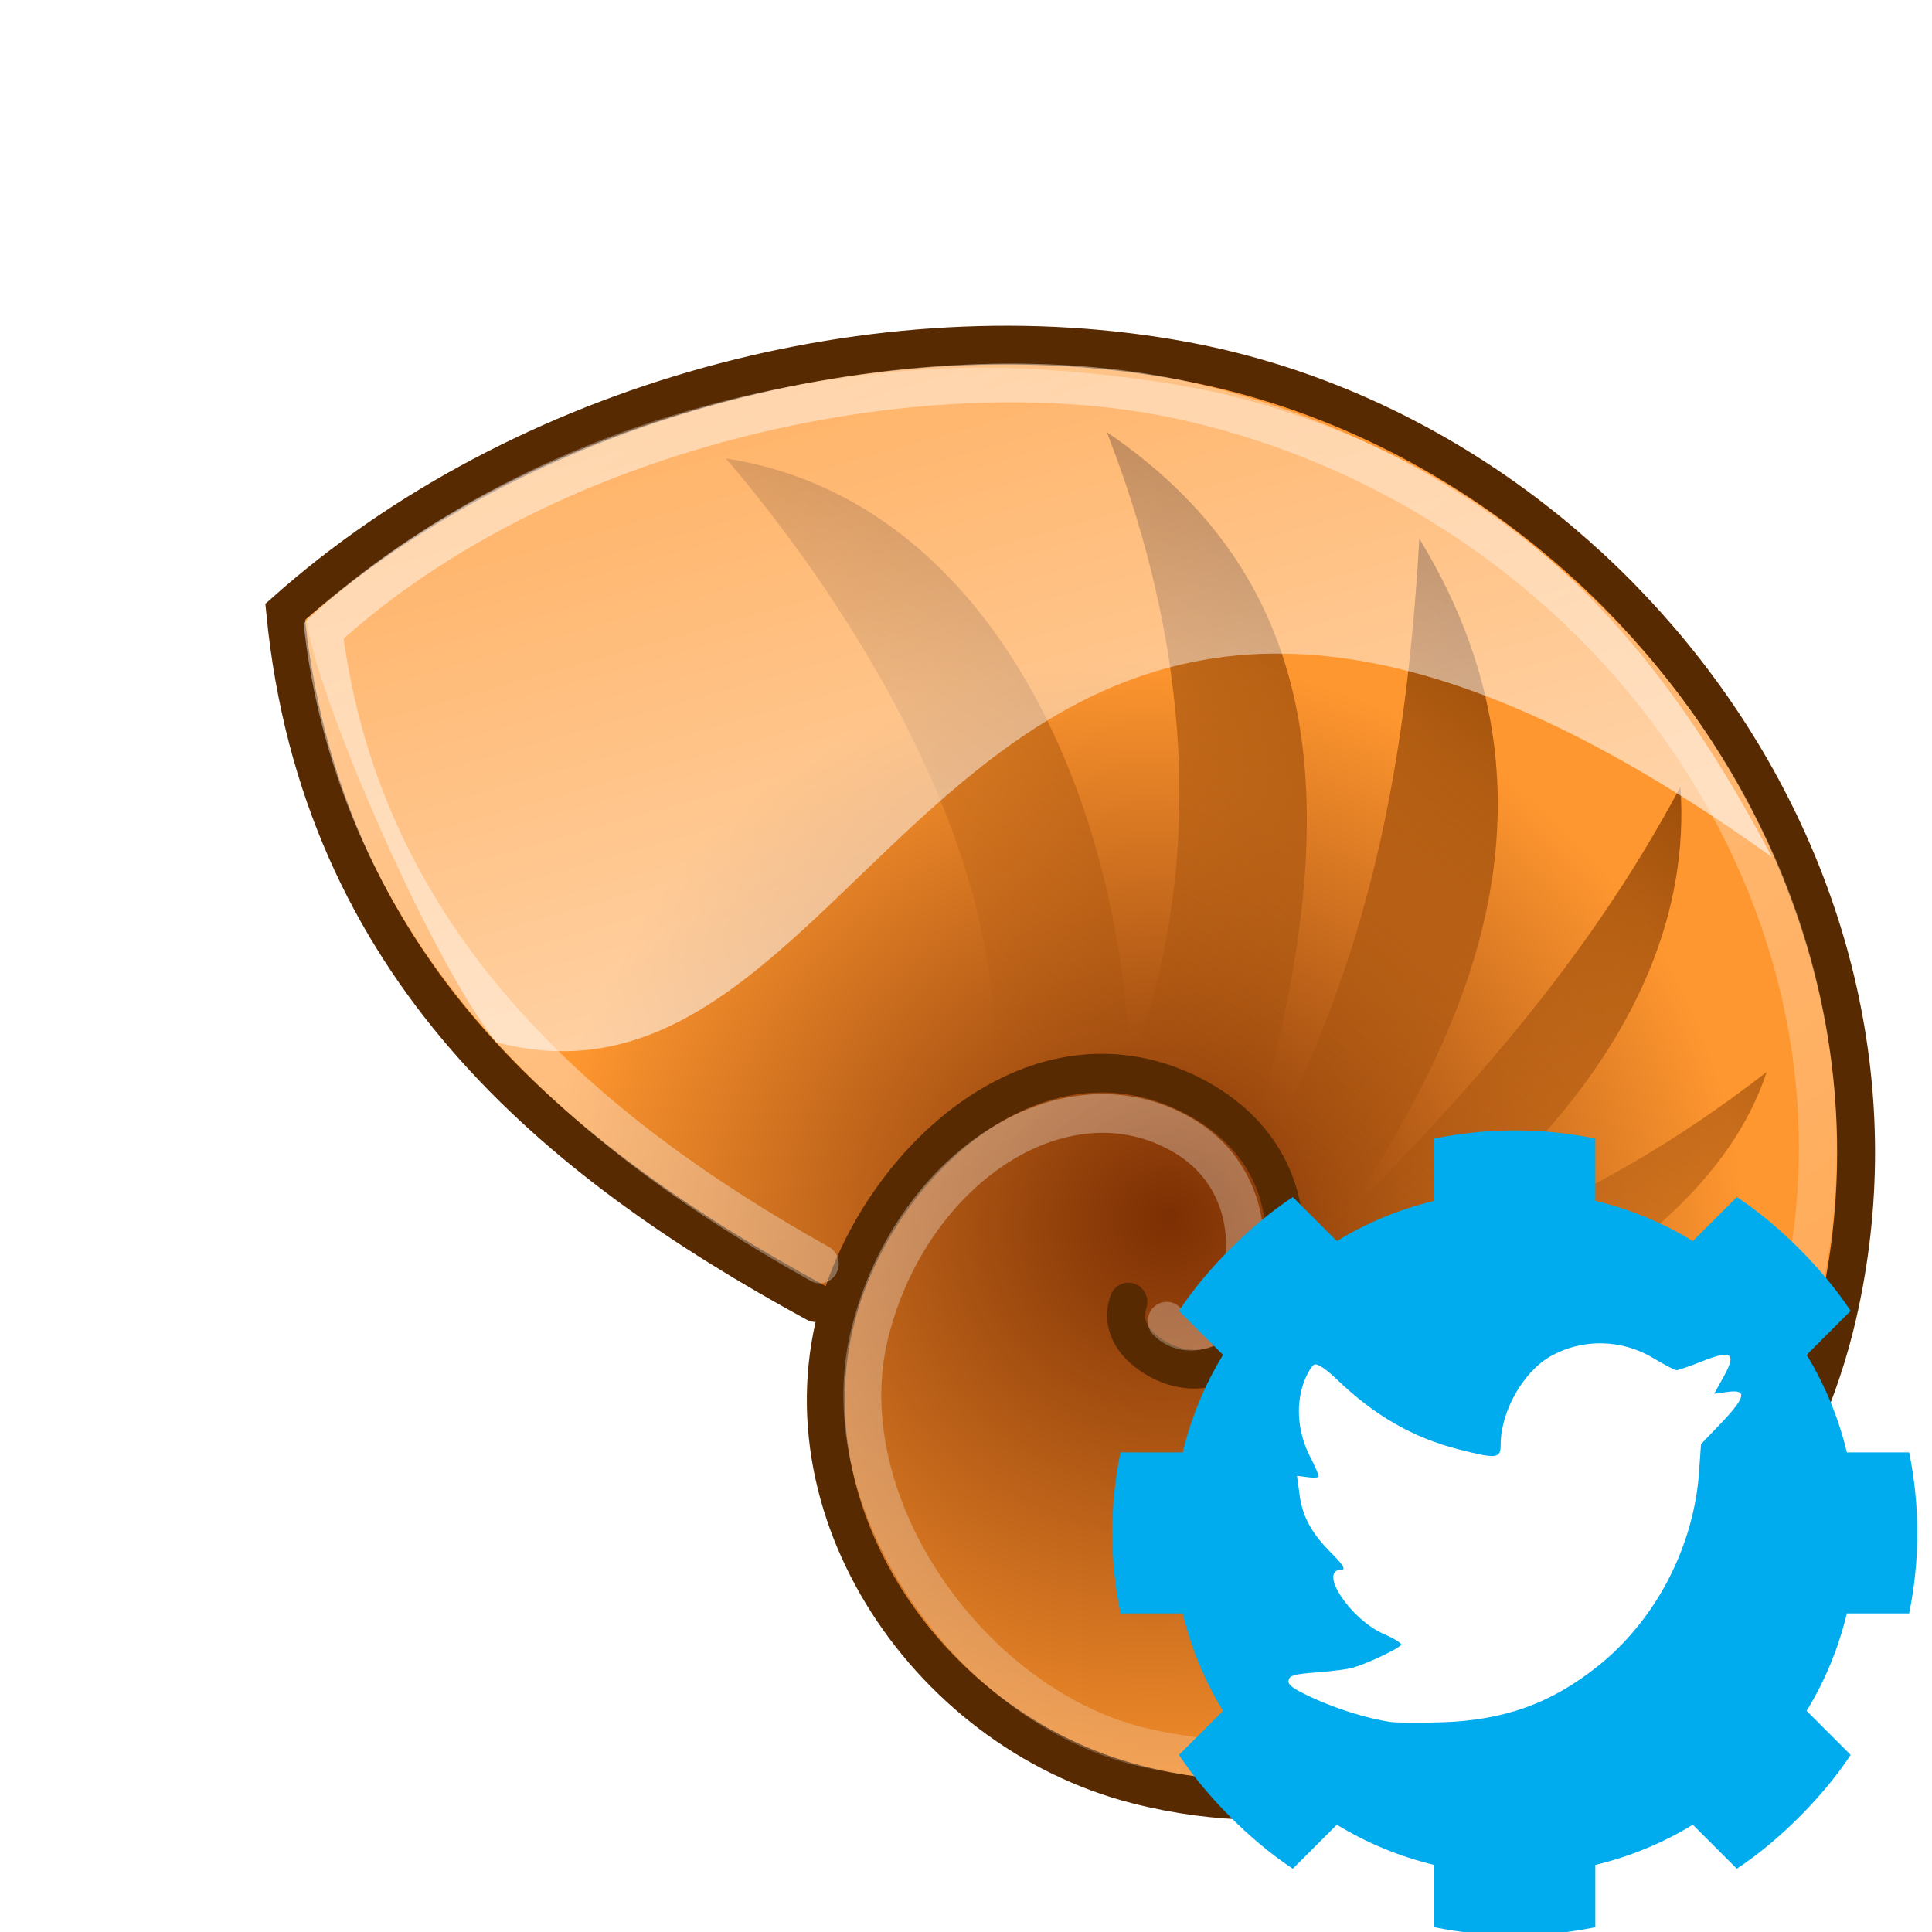 <?xml version="1.0" encoding="UTF-8" standalone="no"?>
<!-- Generator: Adobe Illustrator 16.0.0, SVG Export Plug-In . SVG Version: 6.00 Build 0)  -->

<svg
   xmlns:dc="http://purl.org/dc/elements/1.1/"
   xmlns:cc="http://creativecommons.org/ns#"
   xmlns:rdf="http://www.w3.org/1999/02/22-rdf-syntax-ns#"
   xmlns:svg="http://www.w3.org/2000/svg"
   xmlns="http://www.w3.org/2000/svg"
   xmlns:xlink="http://www.w3.org/1999/xlink"
   xmlns:sodipodi="http://sodipodi.sourceforge.net/DTD/sodipodi-0.dtd"
   xmlns:inkscape="http://www.inkscape.org/namespaces/inkscape"
   version="1.1"
   id="Layer_1"
   x="0px"
   y="0px"
   width="48"
   height="48"
   viewBox="7.727 7.821 48 48"
   enable-background="new 7.727 7.821 46.546 46.452"
   xml:space="preserve"
   inkscape:version="0.91 r13725"
   sodipodi:docname="nautilus-twitter-uploader.svg"><defs
     id="defs9"><radialGradient
       inkscape:collect="always"
       xlink:href="#linearGradient2193"
       id="radialGradient2381"
       gradientUnits="userSpaceOnUse"
       gradientTransform="matrix(-1.407,-0.027,-0.026,1.353,28.408,13.103)"
       cx="2.211"
       cy="9.609"
       fx="1.669"
       fy="8.871"
       r="12.333" /><linearGradient
       id="linearGradient2193"><stop
         style="stop-color:#7c2f03;stop-opacity:1"
         offset="0"
         id="stop2195" /><stop
         style="stop-color:#ff9730;stop-opacity:1"
         offset="1"
         id="stop2197" /></linearGradient><linearGradient
       inkscape:collect="always"
       xlink:href="#linearGradient2207"
       id="linearGradient2383"
       gradientUnits="userSpaceOnUse"
       gradientTransform="matrix(0.941,0,0,0.951,1.513,1.013)"
       x1="9.804"
       y1="-2.423"
       x2="35.826"
       y2="37.941" /><linearGradient
       inkscape:collect="always"
       id="linearGradient2207"><stop
         style="stop-color:#ffffff;stop-opacity:1;"
         offset="0"
         id="stop2209" /><stop
         style="stop-color:white;stop-opacity:0.376"
         offset="1"
         id="stop2211" /></linearGradient><linearGradient
       inkscape:collect="always"
       xlink:href="#linearGradient2254"
       id="linearGradient2234"
       gradientUnits="userSpaceOnUse"
       x1="36.589"
       y1="10.541"
       x2="25.339"
       y2="25.988" /><linearGradient
       inkscape:collect="always"
       id="linearGradient2254"><stop
         style="stop-color:#8c4104;stop-opacity:1"
         offset="0"
         id="stop2256" /><stop
         style="stop-color:#a04e0b;stop-opacity:0;"
         offset="1"
         id="stop2258" /></linearGradient><linearGradient
       inkscape:collect="always"
       xlink:href="#linearGradient2207"
       id="linearGradient2387"
       gradientUnits="userSpaceOnUse"
       x1="26.598"
       y1="16.853"
       x2="21.067"
       y2="-3.195" /><filter
       style="color-interpolation-filters:sRGB;"
       inkscape:label="Drop Shadow"
       id="filter4644"><feFlood
         flood-opacity="0.498"
         flood-color="rgb(0,0,0)"
         result="flood"
         id="feFlood4646" /><feComposite
         in="flood"
         in2="SourceGraphic"
         operator="in"
         result="composite1"
         id="feComposite4648" /><feGaussianBlur
         in="composite1"
         stdDeviation="3"
         result="blur"
         id="feGaussianBlur4650" /><feOffset
         dx="4.1"
         dy="6"
         result="offset"
         id="feOffset4652" /><feComposite
         in="SourceGraphic"
         in2="offset"
         operator="over"
         result="composite2"
         id="feComposite4654" /></filter><filter
       style="color-interpolation-filters:sRGB;"
       inkscape:label="Drop Shadow"
       id="filter4668"><feFlood
         flood-opacity="0.498"
         flood-color="rgb(0,0,0)"
         result="flood"
         id="feFlood4670" /><feComposite
         in="flood"
         in2="SourceGraphic"
         operator="in"
         result="composite1"
         id="feComposite4672" /><feGaussianBlur
         in="composite1"
         stdDeviation="3"
         result="blur"
         id="feGaussianBlur4674" /><feOffset
         dx="3"
         dy="3"
         result="offset"
         id="feOffset4676" /><feComposite
         in="SourceGraphic"
         in2="offset"
         operator="over"
         result="composite2"
         id="feComposite4678" /></filter></defs><sodipodi:namedview
     pagecolor="#ffffff"
     bordercolor="#666666"
     borderopacity="1"
     objecttolerance="10"
     gridtolerance="10"
     guidetolerance="10"
     inkscape:pageopacity="0"
     inkscape:pageshadow="2"
     inkscape:window-width="1640"
     inkscape:window-height="869"
     id="namedview7"
     showgrid="false"
     inkscape:zoom="5.0805133"
     inkscape:cx="-21.210693"
     inkscape:cy="23.226"
     inkscape:window-x="0"
     inkscape:window-y="27"
     inkscape:window-maximized="0"
     inkscape:current-layer="Layer_1" /><g
     style="display:inline;filter:url(#filter4668)"
     id="g2375"
     transform="matrix(0.864,0,0,0.883,11.886,13.252)"><path
       inkscape:connector-curvature="0"
       sodipodi:nodetypes="cssssssscc"
       id="path1314"
       d="m 24.634,27.484 c -0.238,0.676 0.182,1.249 0.864,1.618 1.404,0.761 2.926,-0.168 3.37,-1.652 0.792,-2.647 -0.238,-4.719 -2.442,-5.798 -4.211,-2.061 -8.46,1.466 -9.919,5.394 -2.204,5.934 2.217,12.469 8.365,14.012 9.214,2.312 18.113,-4.565 20.152,-13.198 C 47.954,15.452 38.466,3.253 26.287,1.018 17.47,-0.6 7.181,2.147 0.387,8.065 1.387,18.065 8.139,23.5 15.639,27.5"
       style="fill:url(#radialGradient2381);fill-opacity:1;fill-rule:nonzero;stroke:#582a02;stroke-width:1.09;stroke-linecap:round;stroke-linejoin:miter;stroke-miterlimit:4;stroke-dasharray:none;stroke-opacity:1" /><path
       inkscape:connector-curvature="0"
       sodipodi:nodetypes="csssssscc"
       id="path2215"
       d="m 25.736,28.024 c 0.5,0.5 1.512,0.374 1.985,-0.717 0.492,-1.134 0.492,-3.428 -1.617,-4.568 -3.397,-1.837 -7.747,1.045 -8.907,5.626 -1.222,4.827 2.993,10.591 7.953,11.669 C 33.879,41.93 41.887,35.907 43.928,27.554 46.676,16.307 38.47,4.817 26.287,2.131 19.115,0.549 8.102,2.67 1.489,8.604 2.626,17.473 9.111,22.771 15.759,26.411"
       style="opacity:0.49;fill:none;fill-opacity:1;fill-rule:nonzero;stroke:url(#linearGradient2383);stroke-width:1.09;stroke-linecap:round;stroke-linejoin:miter;stroke-miterlimit:4;stroke-dasharray:none;stroke-opacity:1" /><path
       inkscape:connector-curvature="0"
       style="fill:url(#linearGradient2234);fill-opacity:1;fill-rule:evenodd;stroke:none;stroke-width:0.25pt;stroke-linecap:butt;stroke-linejoin:miter;stroke-opacity:1"
       d="m 21.938,4.812 c 1.815,4.634 2.721,10.189 0.906,15.75 C 24.009,21.171 25.573,21.767 26,22.375 28.258,14.049 27.375,8.516 21.938,4.812 Z M 12,5.5 C 15,9 19.108,15.223 19,21 c 1.382,-0.338 2.237,-0.99 3.5,-0.5 -0.5,-7 -4,-14 -10.5,-15 z M 30.094,7.594 c -0.356,6.186 -1.357,10.647 -3.625,15.281 0.529,0.918 1.312,1.817 1.094,2.844 -0.04,0.173 -0.115,0.38 -0.219,0.562 -0.006,0.01 -0.025,0.021 -0.031,0.031 l -0.688,2.031 c -0.03,0.011 -0.066,0.046 -0.094,0.062 -0.014,0.008 -0.048,0.025 -0.062,0.031 l -1.812,1.406 c 3.629,0.463 12.685,-2.782 14.5,-8.344 -3.679,2.853 -6.579,3.993 -10.438,5.562 2.722,-1.767 8.641,-6.512 8.188,-13 -2.5,4.685 -5.74,8.151 -8.688,11.156 2.325,-3.737 6.412,-10.21 1.875,-17.625 z"
       transform="matrix(1.102,0,0,1.079,-0.164,-2.185)"
       id="path2225"
       sodipodi:nodetypes="ccccccccccssccsccccccc" /><path
       inkscape:connector-curvature="0"
       sodipodi:nodetypes="ccccsc"
       id="path2234"
       d="M 19.626,1.204 C 12.733,1.47 6.095,3.824 1,8.262 1.192,10.181 4.449,17.671 6.449,20.171 c 11.5,3 13.19,-21.705 36.69,-5.205 -3.5,-6.5 -7.735,-10.898 -15.235,-12.898 C 25.695,1.479 21.924,1.116 19.626,1.204 Z"
       style="opacity:0.573;fill:url(#linearGradient2387);fill-opacity:1;fill-rule:nonzero;stroke:none;stroke-width:1pt;stroke-linecap:butt;stroke-linejoin:miter;stroke-opacity:1" /></g><g
     id="g4640"
     transform="matrix(0.25,0,0,0.25,55.79,38.815)"
     style="filter:url(#filter4644)"><path
       sodipodi:nodetypes="scccccccccscccccccccscccccccccscccccccccs"
       id="path58241"
       d="m -45.811,-17.64 c -2.739,0 -5.415,0.287 -8,0.812 l 0,6.188 c -3.475,0.839 -6.72,2.185 -9.688,4 l -4.375,-4.375 c -2.243,1.486 -4.292,3.23 -6.188,5.125 -1.895,1.895 -3.639,3.945 -5.125,6.188 l 4.375,4.375 c -1.815,2.968 -3.161,6.213 -4,9.687 l -6.188,0 c -0.525,2.585 -0.812,5.261 -0.812,8 0,2.739 0.287,5.415 0.812,8 l 6.188,0 c 0.839,3.475 2.185,6.72 4,9.688 l -4.375,4.375 c 1.486,2.243 3.23,4.292 5.125,6.188 1.895,1.895 3.945,3.639 6.188,5.125 l 4.375,-4.375 c 2.968,1.815 6.213,3.161 9.688,4 l 0,6.188 c 2.585,0.525 5.261,0.812 8,0.812 2.739,0 5.415,-0.287 8,-0.812 l 0,-6.188 c 3.475,-0.839 6.72,-2.185 9.688,-4 l 4.375,4.375 c 2.243,-1.486 4.292,-3.23 6.188,-5.125 1.895,-1.895 3.639,-3.945 5.125,-6.188 l -4.375,-4.375 c 1.815,-2.968 3.161,-6.213 4,-9.688 l 6.187,0 c 0.525,-2.585 0.812,-5.261 0.812,-8 0,-2.739 -0.287,-5.415 -0.812,-8 l -6.187,0 c -0.839,-3.475 -2.185,-6.72 -4,-9.687 l 4.375,-4.375 c -1.486,-2.243 -3.23,-4.292 -5.125,-6.188 -1.895,-1.895 -3.945,-3.639 -6.188,-5.125 l -4.375,4.375 c -2.968,-1.815 -6.213,-3.161 -9.688,-4 l 0,-6.188 c -2.585,-0.525 -5.261,-0.812 -8,-0.812 z"
       inkscape:connector-curvature="0"
       style="fill:#00acee;fill-opacity:1;stroke:none;stroke-width:2;stroke-linecap:round;stroke-linejoin:round;stroke-dashoffset:162" /><path
       inkscape:connector-curvature="0"
       id="rect3771"
       d="m -37.145,3.521 c -1.763,-0.032 -3.54,0.39 -5.153,1.312 -2.692,1.538 -4.919,5.474 -4.919,8.761 0,1.385 -0.384,1.437 -4.17,0.468 -4.513,-1.154 -8.335,-3.328 -12.087,-6.934 -1.086,-1.043 -1.939,-1.619 -2.249,-1.499 -0.277,0.106 -0.8,0.99 -1.124,1.968 -0.757,2.279 -0.477,4.941 0.703,7.215 0.48,0.924 0.843,1.783 0.843,1.921 0,0.138 -0.485,0.181 -1.078,0.094 l -1.078,-0.141 0.234,1.733 c 0.268,2.265 1.187,3.962 3.186,5.95 1.132,1.126 1.437,1.64 1.031,1.64 -2.43,0 0.835,4.964 4.216,6.418 0.934,0.402 1.687,0.874 1.687,1.031 0,0.283 -3.148,1.804 -4.779,2.296 -0.469,0.142 -2.061,0.356 -3.56,0.468 -2.246,0.168 -2.762,0.297 -2.858,0.796 -0.088,0.463 0.483,0.854 2.389,1.733 2.336,1.078 5.241,2.002 7.636,2.389 0.563,0.091 2.854,0.114 5.106,0.047 6.277,-0.189 10.929,-1.852 15.601,-5.575 5.754,-4.585 9.554,-11.863 10.072,-19.348 l 0.187,-2.717 2.014,-2.108 c 2.433,-2.556 2.602,-3.353 0.656,-3.092 l -1.359,0.187 0.937,-1.687 c 1.31,-2.355 0.803,-2.711 -2.108,-1.546 -1.223,0.489 -2.397,0.89 -2.577,0.89 -0.18,0 -1.171,-0.523 -2.249,-1.171 -1.628,-0.981 -3.39,-1.467 -5.153,-1.499 z"
       style="fill:#ffffff;fill-opacity:1;stroke:none" /></g></svg>